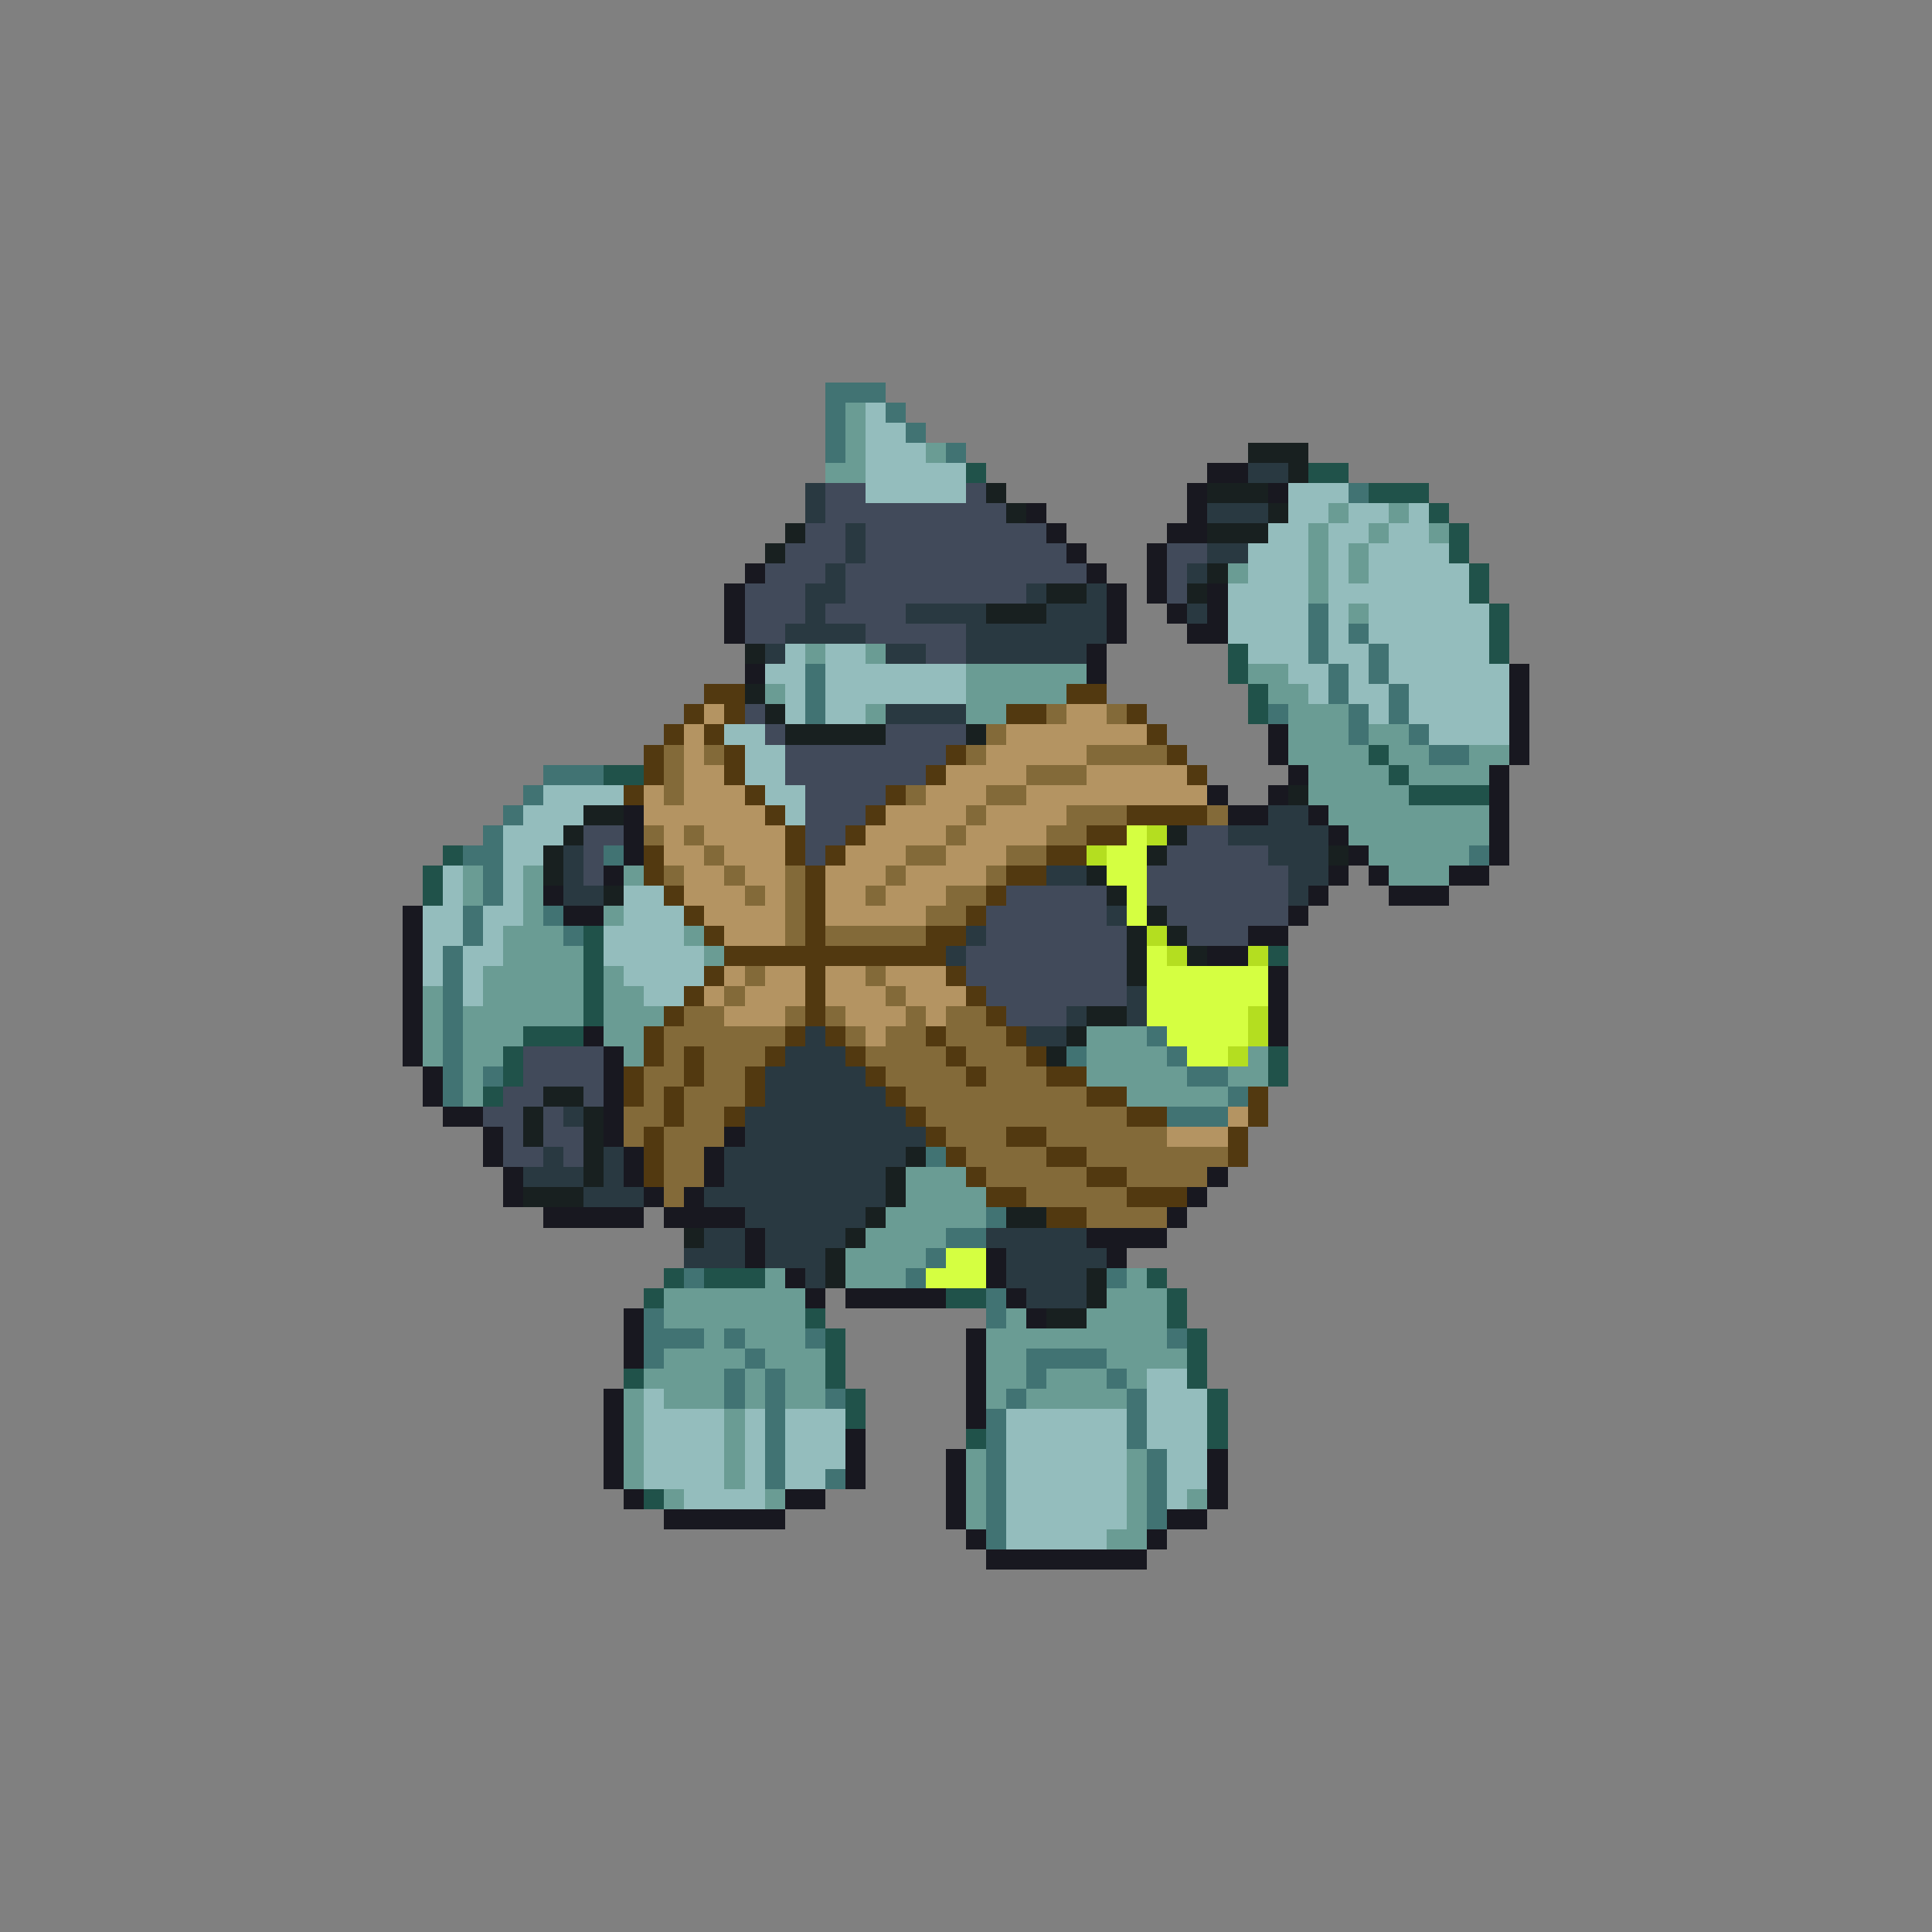 <svg xmlns="http://www.w3.org/2000/svg" viewBox="0 -0.5 96 96" shape-rendering="crispEdges">
<rect x="0" y="-0.5" width="96" height="96" fill="#808080" stroke="none"/>
<path stroke="#417373" d="M41 19h3M41 20h1M44 20h1M41 21h1M45 21h1M41 22h1M47 22h1M67 24h1M65 30h1M65 31h1M67 31h1M65 32h1M68 32h1M40 33h1M66 33h1M68 33h1M40 34h1M66 34h1M69 34h1M40 35h1M63 35h1M67 35h1M69 35h1M67 36h1M70 36h1M71 37h2M27 38h3M26 39h1M25 40h1M24 41h1M23 42h2M30 42h1M73 42h1M24 43h1M24 44h1M23 45h1M27 45h1M23 46h1M28 46h1M22 47h1M22 48h1M22 49h1M22 50h1M22 51h1M57 51h1M22 52h1M53 52h1M58 52h1M22 53h1M24 53h1M59 53h2M22 54h1M61 54h1M58 55h3M46 57h1M49 60h1M47 61h2M46 62h1M34 63h1M45 63h1M55 63h1M49 64h1M32 65h1M49 65h1M32 66h3M36 66h1M40 66h1M58 66h1M32 67h1M37 67h1M51 67h4M36 68h1M38 68h1M51 68h1M55 68h1M36 69h1M38 69h1M41 69h1M50 69h1M56 69h1M38 70h1M49 70h1M56 70h1M38 71h1M49 71h1M56 71h1M38 72h1M49 72h1M57 72h1M38 73h1M41 73h1M49 73h1M57 73h1M49 74h1M57 74h1M49 75h1M57 75h1M49 76h1" />
<path stroke="#6a9c94" d="M42 20h1M42 21h1M42 22h1M46 22h1M41 23h2M66 25h1M69 25h1M65 26h1M68 26h1M71 26h1M65 27h1M67 27h1M61 28h1M65 28h1M67 28h1M65 29h1M67 30h1M40 32h1M43 32h1M48 33h6M62 33h2M38 34h1M48 34h5M63 34h2M43 35h1M48 35h2M64 35h3M64 36h3M68 36h2M64 37h4M69 37h2M73 37h2M65 38h4M70 38h4M65 39h5M66 40h8M67 41h7M68 42h5M23 43h1M26 43h1M31 43h1M69 43h3M23 44h1M26 44h1M26 45h1M30 45h1M25 46h3M34 46h1M25 47h4M35 47h1M24 48h5M30 48h1M21 49h1M24 49h5M30 49h2M21 50h1M23 50h6M30 50h3M21 51h1M23 51h3M30 51h2M54 51h3M21 52h1M23 52h2M31 52h1M54 52h4M62 52h1M23 53h1M54 53h5M61 53h2M23 54h1M56 54h5M45 58h3M45 59h4M44 60h5M43 61h4M42 62h4M38 63h1M42 63h3M56 63h1M33 64h7M55 64h3M33 65h7M50 65h1M54 65h4M35 66h1M37 66h3M49 66h9M33 67h4M38 67h3M49 67h2M55 67h4M32 68h4M37 68h1M39 68h2M49 68h2M52 68h3M56 68h1M31 69h1M33 69h3M37 69h1M39 69h2M49 69h1M51 69h5M31 70h1M36 70h1M31 71h1M36 71h1M31 72h1M36 72h1M48 72h1M56 72h1M31 73h1M36 73h1M48 73h1M56 73h1M33 74h1M38 74h1M48 74h1M56 74h1M59 74h1M48 75h1M56 75h1M55 76h2" />
<path stroke="#94bdbd" d="M43 20h1M43 21h2M43 22h3M43 23h5M43 24h5M64 24h3M64 25h2M67 25h2M70 25h1M63 26h2M66 26h2M69 26h2M62 27h3M66 27h1M68 27h4M62 28h3M66 28h1M68 28h5M61 29h4M66 29h7M61 30h4M66 30h1M68 30h6M61 31h4M66 31h1M68 31h6M39 32h1M41 32h2M62 32h3M66 32h2M69 32h5M38 33h2M41 33h7M64 33h2M67 33h1M69 33h6M39 34h1M41 34h7M65 34h1M67 34h2M70 34h5M39 35h1M41 35h2M68 35h1M70 35h5M36 36h2M71 36h4M37 37h2M37 38h2M27 39h4M38 39h2M26 40h3M39 40h1M25 41h3M25 42h2M22 43h1M25 43h1M22 44h1M25 44h1M31 44h2M21 45h2M24 45h2M31 45h3M21 46h2M24 46h1M30 46h4M21 47h1M23 47h2M30 47h5M21 48h1M23 48h1M31 48h4M23 49h1M32 49h2M57 68h2M32 69h1M57 69h3M32 70h4M37 70h1M39 70h3M50 70h6M57 70h3M32 71h4M37 71h1M39 71h3M50 71h6M57 71h3M32 72h4M37 72h1M39 72h3M50 72h6M58 72h2M32 73h4M37 73h1M39 73h2M50 73h6M58 73h2M34 74h4M50 74h6M58 74h1M50 75h6M50 76h5" />
<path stroke="#182020" d="M62 22h3M64 23h1M49 24h1M60 24h3M50 25h1M63 25h1M39 26h1M60 26h3M38 27h1M60 28h1M52 29h2M59 29h1M49 30h3M37 32h1M37 34h1M38 35h1M39 36h5M48 36h1M64 39h1M29 40h2M28 41h1M58 41h1M27 42h1M57 42h1M66 42h1M27 43h1M54 43h1M30 44h1M55 44h1M57 45h1M56 46h1M58 46h1M56 47h1M59 47h1M56 48h1M54 50h2M53 51h1M52 52h1M27 54h2M26 55h1M29 55h1M26 56h1M29 56h1M29 57h1M45 57h1M29 58h1M44 58h1M26 59h3M44 59h1M43 60h1M50 60h2M34 61h1M42 61h1M41 62h1M41 63h1M54 63h1M54 64h1M52 65h2" />
<path stroke="#20524a" d="M48 23h1M65 23h2M68 24h3M71 25h1M72 26h1M72 27h1M73 28h1M73 29h1M74 30h1M74 31h1M61 32h1M74 32h1M61 33h1M62 34h1M62 35h1M68 37h1M30 38h2M69 38h1M70 39h4M22 42h1M21 43h1M21 44h1M29 46h1M29 47h1M63 47h1M29 48h1M29 49h1M29 50h1M26 51h3M25 52h1M63 52h1M25 53h1M63 53h1M24 54h1M33 63h1M35 63h3M57 63h1M32 64h1M47 64h2M58 64h1M40 65h1M58 65h1M41 66h1M59 66h1M41 67h1M59 67h1M31 68h1M41 68h1M59 68h1M42 69h1M60 69h1M42 70h1M60 70h1M48 71h1M60 71h1M32 74h1" />
<path stroke="#181820" d="M60 23h2M59 24h1M63 24h1M51 25h1M59 25h1M52 26h1M58 26h2M53 27h1M57 27h1M37 28h1M54 28h1M57 28h1M36 29h1M55 29h1M57 29h1M60 29h1M36 30h1M55 30h1M58 30h1M60 30h1M36 31h1M55 31h1M59 31h2M54 32h1M37 33h1M54 33h1M75 33h1M75 34h1M75 35h1M63 36h1M75 36h1M63 37h1M75 37h1M64 38h1M74 38h1M60 39h1M63 39h1M74 39h1M31 40h1M61 40h2M65 40h1M74 40h1M31 41h1M66 41h1M74 41h1M31 42h1M67 42h1M74 42h1M30 43h1M66 43h1M68 43h1M72 43h2M27 44h1M65 44h1M69 44h3M20 45h1M28 45h2M64 45h1M20 46h1M62 46h2M20 47h1M60 47h2M20 48h1M63 48h1M20 49h1M63 49h1M20 50h1M63 50h1M20 51h1M29 51h1M63 51h1M20 52h1M30 52h1M21 53h1M30 53h1M21 54h1M30 54h1M22 55h2M30 55h1M24 56h1M30 56h1M36 56h1M24 57h1M31 57h1M35 57h1M25 58h1M31 58h1M35 58h1M60 58h1M25 59h1M32 59h1M34 59h1M59 59h1M27 60h5M33 60h4M58 60h1M37 61h1M54 61h4M37 62h1M49 62h1M55 62h1M39 63h1M49 63h1M40 64h1M42 64h5M50 64h1M31 65h1M51 65h1M31 66h1M48 66h1M31 67h1M48 67h1M48 68h1M30 69h1M48 69h1M30 70h1M48 70h1M30 71h1M42 71h1M30 72h1M42 72h1M47 72h1M60 72h1M30 73h1M42 73h1M47 73h1M60 73h1M31 74h1M39 74h2M47 74h1M60 74h1M33 75h6M47 75h1M58 75h2M48 76h1M57 76h1M49 77h8" />
<path stroke="#293941" d="M62 23h2M40 24h1M40 25h1M60 25h3M42 26h1M42 27h1M60 27h2M41 28h1M59 28h1M40 29h2M51 29h1M54 29h1M40 30h1M45 30h4M52 30h3M59 30h1M39 31h4M48 31h7M38 32h1M44 32h2M48 32h6M44 35h4M63 40h2M61 41h5M28 42h1M63 42h3M28 43h1M52 43h2M64 43h2M28 44h2M64 44h1M55 45h1M48 46h1M47 47h1M56 49h1M53 50h1M56 50h1M40 51h1M51 51h2M39 52h3M38 53h5M38 54h6M28 55h1M37 55h8M37 56h9M27 57h1M30 57h1M36 57h9M26 58h3M30 58h1M36 58h8M29 59h3M35 59h9M37 60h6M35 61h2M38 61h4M49 61h5M34 62h3M38 62h3M50 62h5M40 63h1M50 63h4M51 64h3" />
<path stroke="#414a5a" d="M41 24h2M48 24h1M41 25h9M40 26h2M43 26h9M39 27h3M43 27h10M58 27h2M38 28h3M42 28h12M58 28h1M37 29h3M42 29h9M58 29h1M37 30h3M41 30h4M37 31h2M43 31h5M46 32h2M37 35h1M38 36h1M44 36h4M39 37h8M39 38h7M40 39h4M40 40h3M29 41h2M40 41h2M59 41h2M29 42h1M40 42h1M58 42h5M29 43h1M57 43h7M50 44h5M57 44h7M49 45h6M58 45h6M49 46h7M59 46h3M48 47h8M48 48h8M49 49h7M50 50h3M26 52h4M26 53h4M25 54h2M29 54h1M24 55h2M27 55h1M25 56h1M27 56h2M25 57h2M28 57h1" />
<path stroke="#523910" d="M35 34h2M53 34h2M34 35h1M36 35h1M50 35h2M56 35h1M33 36h1M35 36h1M57 36h1M32 37h1M36 37h1M47 37h1M58 37h1M32 38h1M36 38h1M46 38h1M59 38h1M31 39h1M37 39h1M44 39h1M38 40h1M43 40h1M56 40h4M39 41h1M42 41h1M54 41h2M32 42h1M39 42h1M41 42h1M52 42h2M32 43h1M40 43h1M50 43h2M33 44h1M40 44h1M49 44h1M34 45h1M40 45h1M48 45h1M35 46h1M40 46h1M46 46h2M36 47h11M35 48h1M40 48h1M47 48h1M34 49h1M40 49h1M48 49h1M33 50h1M40 50h1M49 50h1M32 51h1M39 51h1M41 51h1M46 51h1M50 51h1M32 52h1M34 52h1M38 52h1M42 52h1M47 52h1M51 52h1M31 53h1M34 53h1M37 53h1M43 53h1M48 53h1M52 53h2M31 54h1M33 54h1M37 54h1M44 54h1M54 54h2M62 54h1M33 55h1M36 55h1M45 55h1M56 55h2M62 55h1M32 56h1M46 56h1M50 56h2M61 56h1M32 57h1M47 57h1M52 57h2M61 57h1M32 58h1M48 58h1M54 58h2M49 59h2M56 59h3M52 60h2" />
<path stroke="#b49462" d="M35 35h1M53 35h2M34 36h1M50 36h7M34 37h1M49 37h5M34 38h2M47 38h4M54 38h5M32 39h1M34 39h3M46 39h3M51 39h9M32 40h6M44 40h4M49 40h4M33 41h1M35 41h4M43 41h4M48 41h4M33 42h2M36 42h3M42 42h3M47 42h3M34 43h2M37 43h2M41 43h3M45 43h4M34 44h3M38 44h1M41 44h2M44 44h3M35 45h4M41 45h5M36 46h3M36 48h1M38 48h2M41 48h2M44 48h3M35 49h1M37 49h3M41 49h3M45 49h3M36 50h3M42 50h3M46 50h1M43 51h1M61 55h1M58 56h3" />
<path stroke="#836a39" d="M52 35h1M55 35h1M49 36h1M33 37h1M35 37h1M48 37h1M54 37h4M33 38h1M51 38h3M33 39h1M45 39h1M49 39h2M48 40h1M53 40h3M60 40h1M32 41h1M34 41h1M47 41h1M52 41h2M35 42h1M45 42h2M50 42h2M33 43h1M36 43h1M39 43h1M44 43h1M49 43h1M37 44h1M39 44h1M43 44h1M47 44h2M39 45h1M46 45h2M39 46h1M41 46h5M37 48h1M43 48h1M36 49h1M44 49h1M34 50h2M39 50h1M41 50h1M45 50h1M47 50h2M33 51h6M42 51h1M44 51h2M47 51h3M33 52h1M35 52h3M43 52h4M48 52h3M32 53h2M35 53h2M44 53h4M49 53h3M32 54h1M34 54h3M45 54h9M31 55h2M34 55h2M46 55h10M31 56h1M33 56h3M47 56h3M52 56h6M33 57h2M48 57h4M54 57h7M33 58h2M49 58h5M56 58h4M33 59h1M51 59h5M54 60h4" />
<path stroke="#d5ff41" d="M56 41h1M55 42h2M55 43h2M56 44h1M56 45h1M57 47h1M57 48h6M57 49h6M57 50h5M58 51h4M59 52h2M47 62h2M46 63h3" />
<path stroke="#b4de20" d="M57 41h1M54 42h1M57 46h1M58 47h1M62 47h1M62 50h1M62 51h1M61 52h1" />
</svg>